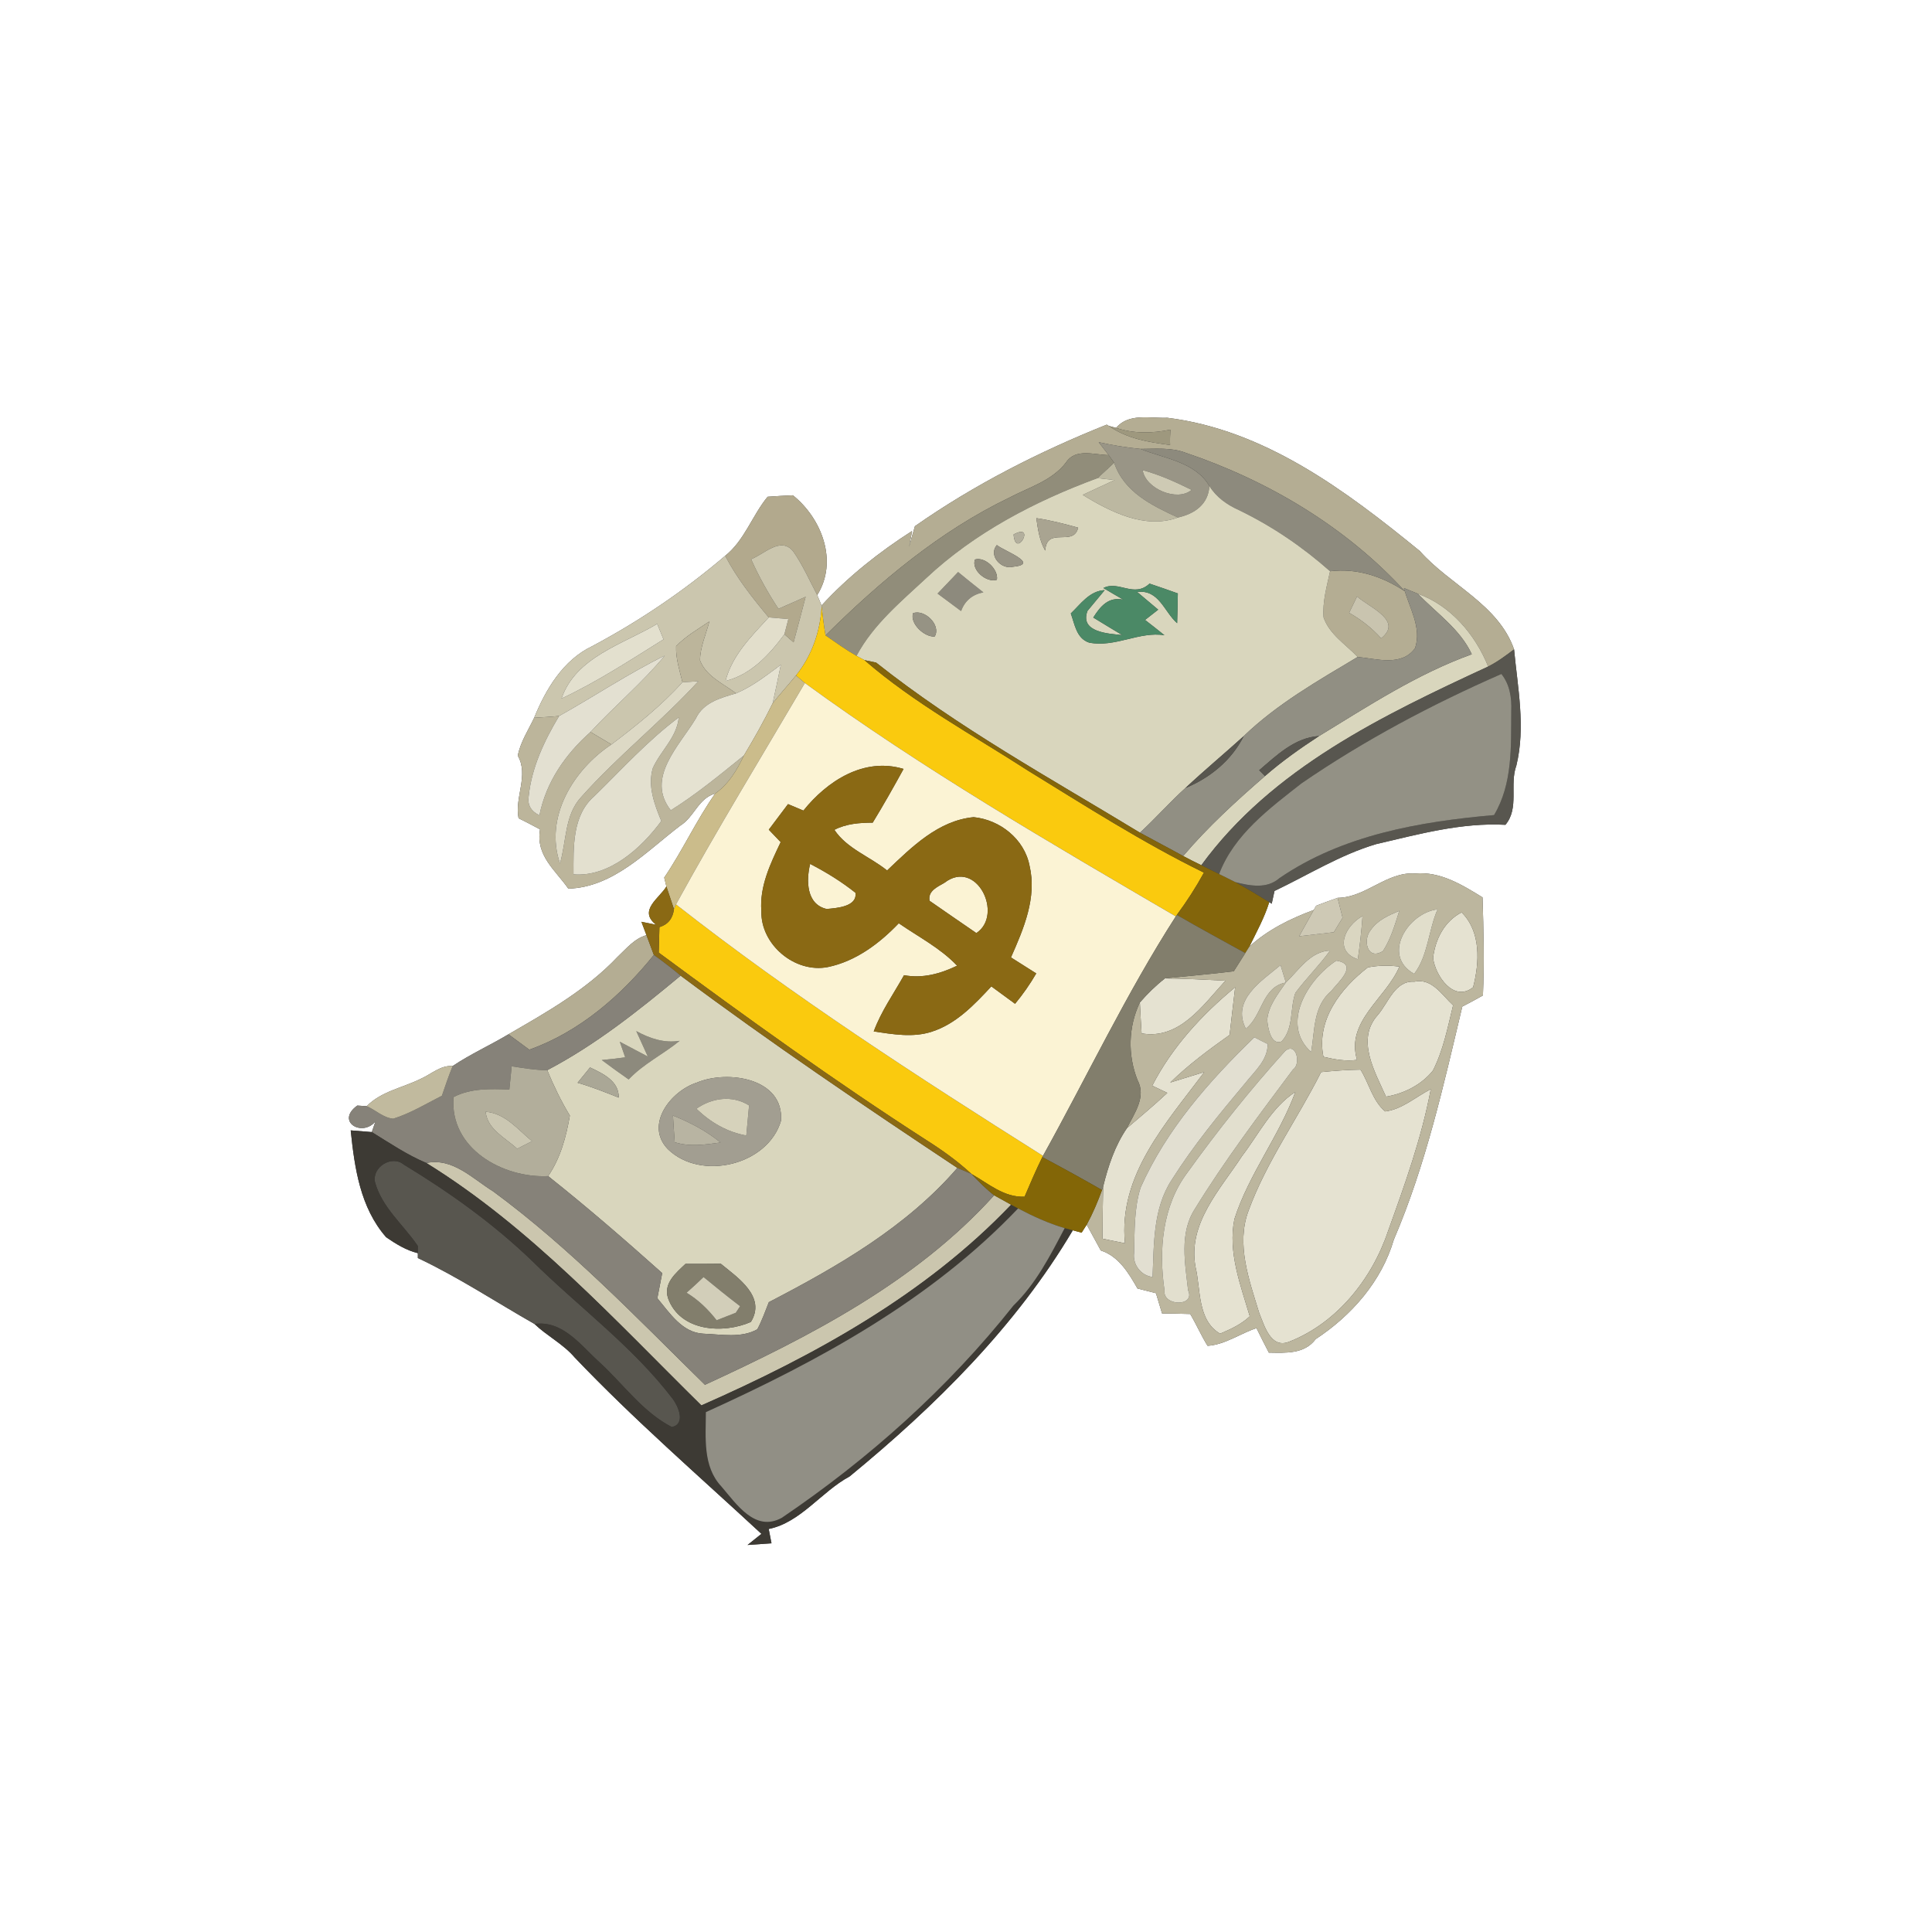 <?xml version="1.0" encoding="UTF-8" ?>
<!DOCTYPE svg PUBLIC "-//W3C//DTD SVG 1.1//EN" "http://www.w3.org/Graphics/SVG/1.1/DTD/svg11.dtd">
<svg width="250pt" height="250pt" viewBox="0 0 250 250" version="1.1" xmlns="http://www.w3.org/2000/svg">
<rect x="0" y="0" width="250" height="250" fill="#333333" stroke="none"/>
<g id="#ffffffff">
<path fill="#ffffff" opacity="1.00" d=" M 0.00 0.00 L 250.00 0.00 L 250.00 250.00 L 0.00 250.00 L 0.00 0.00 M 144.43 55.37 L 143.49 55.12 L 143.21 54.95 C 134.50 58.43 126.07 62.71 118.39 68.09 C 118.13 68.98 117.88 69.87 117.64 70.77 L 118.02 68.71 C 113.80 71.41 109.73 74.62 106.31 78.35 C 106.17 78.01 105.89 77.34 105.75 77.00 C 108.47 72.66 106.36 67.11 102.60 64.09 C 101.51 64.14 100.42 64.20 99.33 64.28 C 97.33 66.71 96.34 69.93 93.84 71.92 C 88.55 76.43 82.78 80.34 76.64 83.61 C 72.88 85.40 70.64 89.16 69.12 92.88 C 68.36 94.49 67.34 96.02 67.00 97.79 C 68.46 100.32 66.57 103.15 67.10 105.88 C 68.04 106.34 68.96 106.82 69.88 107.32 C 69.29 110.71 71.88 112.60 73.54 114.99 C 79.39 114.82 83.67 110.14 88.05 106.82 C 89.83 105.72 90.36 103.30 92.54 102.69 C 90.11 106.15 88.33 110.05 85.95 113.56 C 86.02 113.84 86.16 114.42 86.23 114.71 C 85.35 116.21 82.52 117.82 84.90 119.66 L 83.00 119.28 C 83.16 119.71 83.48 120.57 83.65 121.01 C 82.08 121.45 81.05 122.76 79.91 123.82 C 75.91 128.06 70.78 130.96 65.79 133.84 C 63.41 135.26 60.88 136.40 58.58 137.94 C 57.01 137.83 55.84 138.97 54.50 139.57 C 52.15 140.75 49.35 141.20 47.45 143.14 C 47.14 143.12 46.54 143.08 46.23 143.06 C 43.38 145.13 46.89 147.19 48.59 145.10 C 48.47 145.45 48.23 146.14 48.11 146.49 C 47.43 146.44 46.06 146.33 45.38 146.27 C 45.89 151.15 46.61 156.26 49.97 160.10 C 51.24 160.97 52.56 161.79 54.07 162.16 L 54.07 162.79 C 59.32 165.27 64.17 168.48 69.16 171.32 C 70.79 172.88 72.88 173.91 74.36 175.65 C 82.02 183.69 90.40 190.95 98.53 198.48 C 98.08 198.84 97.18 199.56 96.73 199.92 C 97.51 199.87 99.06 199.75 99.83 199.70 C 99.74 199.23 99.56 198.31 99.47 197.85 C 103.60 197.02 106.28 193.02 109.94 191.05 C 121.02 181.95 131.46 171.63 138.82 159.20 L 139.96 159.51 L 140.62 158.47 C 141.22 159.59 141.83 160.70 142.44 161.81 C 144.77 162.57 146.04 164.72 147.19 166.73 C 147.79 166.88 148.98 167.19 149.58 167.34 C 149.78 168.00 150.18 169.30 150.37 169.96 C 151.58 169.97 152.80 169.99 154.01 170.03 C 154.81 171.37 155.43 172.82 156.26 174.15 C 158.56 173.99 160.45 172.56 162.59 171.86 C 163.11 172.92 163.64 173.98 164.19 175.03 C 166.37 175.06 168.79 175.24 170.25 173.28 C 174.90 170.22 178.77 165.82 180.36 160.41 C 184.51 150.73 186.80 140.43 189.22 130.25 C 190.12 129.79 191.01 129.31 191.89 128.81 C 192.08 124.58 191.97 120.35 191.84 116.12 C 189.20 114.50 186.38 112.74 183.13 113.03 C 179.43 112.77 176.75 116.15 173.08 116.18 C 172.15 116.51 171.23 116.85 170.31 117.20 L 170.00 117.75 C 167.00 118.86 164.05 120.30 161.67 122.49 C 162.59 120.60 163.61 118.77 164.24 116.74 L 164.56 116.94 C 164.65 116.53 164.83 115.71 164.92 115.29 C 169.27 113.22 173.42 110.61 178.07 109.23 C 183.57 107.95 189.10 106.42 194.80 106.73 C 196.63 104.57 195.30 101.54 196.22 99.05 C 197.43 94.07 196.38 88.95 195.92 84.03 C 193.88 78.19 187.60 75.70 183.72 71.30 C 174.16 63.50 163.66 55.62 151.05 54.06 C 148.85 54.15 146.03 53.42 144.43 55.37 Z" />
</g>
<g id="#b4ad93ff">
<path fill="#b4ad93" opacity="1.00" d=" M 144.43 55.37 C 146.03 53.42 148.85 54.15 151.05 54.06 C 163.66 55.62 174.16 63.50 183.72 71.30 C 187.60 75.70 193.88 78.19 195.92 84.03 C 194.85 84.84 193.77 85.65 192.57 86.25 C 190.90 82.12 187.74 78.37 183.47 76.83 C 183.02 76.64 182.11 76.28 181.66 76.09 C 182.34 78.61 184.01 81.21 183.11 83.87 C 181.36 86.29 178.13 85.24 175.68 85.01 C 174.15 83.39 172.03 82.09 171.27 79.90 C 171.11 77.87 171.69 75.88 172.11 73.92 C 175.62 73.49 178.90 74.60 181.80 76.52 C 174.17 68.18 164.08 62.18 153.39 58.58 C 151.53 57.88 149.51 58.09 147.57 58.09 C 145.75 57.92 143.95 57.61 142.17 57.22 C 142.49 57.63 143.14 58.47 143.46 58.89 C 141.65 58.87 139.18 57.96 137.96 59.82 C 136.15 62.22 133.15 63.05 130.60 64.40 C 121.60 68.73 113.88 75.23 106.82 82.22 C 106.61 80.97 106.45 79.72 106.32 78.46 L 106.31 78.35 C 109.73 74.62 113.80 71.41 118.02 68.71 L 117.64 70.77 C 117.88 69.87 118.13 68.98 118.39 68.09 C 126.07 62.71 134.50 58.43 143.21 54.95 L 143.49 55.12 C 145.82 56.76 148.65 57.23 151.41 57.58 C 151.38 56.92 151.41 56.26 151.45 55.60 C 149.10 56.08 146.71 56.13 144.43 55.37 M 175.60 77.18 C 175.34 77.71 174.84 78.77 174.58 79.30 C 176.13 80.18 177.53 81.27 178.72 82.60 C 181.60 80.31 177.22 78.62 175.60 77.18 Z" />
<path fill="#b4ad93" opacity="1.00" d=" M 79.91 123.82 C 81.05 122.76 82.08 121.45 83.65 121.01 C 83.89 121.65 84.37 122.93 84.61 123.57 C 80.35 128.86 74.96 133.53 68.49 135.83 C 67.59 135.17 66.69 134.51 65.79 133.84 C 70.78 130.96 75.91 128.06 79.91 123.82 Z" />
</g>
<g id="#9e987eff">
<path fill="#9e987e" opacity="1.00" d=" M 143.49 55.12 L 144.43 55.37 C 146.71 56.13 149.10 56.08 151.45 55.60 C 151.41 56.26 151.38 56.92 151.41 57.58 C 148.65 57.23 145.82 56.76 143.49 55.12 Z" />
</g>
<g id="#999586ff">
<path fill="#999586" opacity="1.00" d=" M 142.17 57.22 C 143.95 57.61 145.75 57.92 147.57 58.09 C 150.67 59.35 154.65 59.74 156.50 62.90 C 156.34 65.29 154.57 66.49 152.42 66.97 C 149.05 65.40 145.45 63.69 144.17 59.88 C 143.99 59.63 143.64 59.14 143.46 58.89 C 143.14 58.47 142.49 57.63 142.17 57.22 M 147.86 60.84 C 148.22 63.24 152.34 64.98 154.19 63.39 C 152.15 62.38 150.06 61.43 147.86 60.84 Z" />
</g>
<g id="#918d7aff">
<path fill="#918d7a" opacity="1.00" d=" M 137.96 59.82 C 139.18 57.96 141.65 58.87 143.46 58.89 C 143.64 59.14 143.99 59.63 144.17 59.88 C 143.46 60.55 142.74 61.22 142.02 61.87 C 133.95 64.85 126.13 68.91 119.82 74.84 C 116.53 77.90 112.98 80.84 110.83 84.87 C 109.44 84.07 108.14 83.14 106.82 82.22 C 113.88 75.23 121.60 68.73 130.60 64.40 C 133.15 63.05 136.15 62.22 137.96 59.82 Z" />
</g>
<g id="#8d8a7dff">
<path fill="#8d8a7d" opacity="1.00" d=" M 147.57 58.09 C 149.51 58.09 151.53 57.88 153.39 58.58 C 164.08 62.18 174.17 68.18 181.80 76.52 C 178.90 74.60 175.62 73.49 172.11 73.92 C 168.55 70.76 164.59 68.07 160.30 66.00 C 158.77 65.31 157.39 64.34 156.50 62.90 C 154.65 59.74 150.67 59.35 147.57 58.09 Z" />
<path fill="#8d8a7d" opacity="1.00" d=" M 121.32 76.81 C 122.20 75.88 123.10 74.95 123.98 74.02 C 125.06 74.91 126.15 75.79 127.25 76.65 C 125.83 76.92 124.86 77.73 124.36 79.07 C 123.34 78.32 122.34 77.55 121.32 76.81 Z" />
<path fill="#8d8a7d" opacity="1.00" d=" M 82.33 133.42 C 84.07 134.38 85.96 135.01 87.95 134.68 C 85.81 136.43 83.26 137.65 81.35 139.68 C 80.17 138.86 79.01 138.02 77.87 137.17 C 78.88 137.07 79.89 136.96 80.90 136.82 C 80.72 136.31 80.37 135.30 80.20 134.80 C 81.41 135.43 82.62 136.07 83.83 136.72 C 83.45 135.89 82.71 134.24 82.33 133.42 Z" />
</g>
<g id="#bcb8a1ff">
<path fill="#bcb8a1" opacity="1.00" d=" M 142.02 61.87 C 142.74 61.22 143.46 60.55 144.17 59.88 C 145.45 63.69 149.05 65.40 152.42 66.97 C 148.16 68.52 143.69 66.23 140.10 64.04 C 141.47 63.39 142.85 62.76 144.23 62.12 C 143.67 62.05 142.57 61.93 142.02 61.87 Z" />
</g>
<g id="#cecab4ff">
<path fill="#cecab4" opacity="1.00" d=" M 147.86 60.84 C 150.06 61.43 152.15 62.38 154.19 63.39 C 152.34 64.98 148.22 63.24 147.86 60.84 Z" />
</g>
<g id="#d9d6bdff">
<path fill="#d9d6bd" opacity="1.00" d=" M 119.82 74.84 C 126.13 68.91 133.95 64.85 142.02 61.87 C 142.57 61.93 143.67 62.05 144.23 62.12 C 142.85 62.76 141.47 63.39 140.10 64.04 C 143.69 66.23 148.16 68.52 152.42 66.97 C 154.57 66.49 156.34 65.29 156.50 62.90 C 157.39 64.34 158.77 65.31 160.30 66.00 C 164.59 68.07 168.55 70.76 172.11 73.92 C 171.69 75.88 171.11 77.87 171.27 79.90 C 172.03 82.09 174.15 83.39 175.68 85.01 C 170.55 88.08 165.27 91.08 160.94 95.25 C 158.44 97.51 155.85 99.67 153.39 101.97 C 151.35 103.82 149.53 105.89 147.51 107.75 C 135.95 100.72 123.99 94.17 113.37 85.74 L 111.86 85.42 C 111.61 85.28 111.09 85.01 110.83 84.87 C 112.98 80.84 116.53 77.90 119.82 74.84 M 134.10 67.05 C 134.31 68.49 134.50 69.96 135.25 71.25 C 135.44 68.03 138.91 70.84 139.51 68.28 C 137.73 67.79 135.94 67.32 134.10 67.05 M 131.16 69.16 C 131.42 72.45 134.13 67.56 131.16 69.16 M 128.99 70.53 C 127.86 71.87 129.54 73.73 131.07 73.34 C 134.69 72.99 129.83 71.26 128.99 70.53 M 126.16 72.40 C 125.65 73.78 127.69 75.46 129.00 75.02 C 129.22 73.70 127.48 72.01 126.16 72.40 M 121.32 76.81 C 122.34 77.55 123.34 78.32 124.36 79.07 C 124.86 77.73 125.83 76.92 127.25 76.65 C 126.15 75.79 125.06 74.91 123.98 74.02 C 123.10 74.95 122.20 75.88 121.32 76.81 M 142.78 76.09 C 143.64 76.60 144.50 77.11 145.36 77.60 C 143.45 77.18 142.38 78.46 141.47 79.91 C 142.71 80.67 143.96 81.43 145.22 82.18 C 143.52 82.00 139.67 81.85 140.72 79.05 C 141.27 78.38 142.39 77.03 142.95 76.36 C 140.96 76.47 139.85 78.16 138.56 79.38 C 139.07 80.77 139.28 82.60 140.92 83.15 C 144.26 83.83 147.47 81.66 150.68 82.20 C 149.85 81.53 149.02 80.87 148.17 80.22 C 148.60 79.89 149.44 79.22 149.87 78.89 C 149.19 78.32 147.83 77.18 147.15 76.60 C 149.98 76.25 150.63 79.16 152.32 80.64 C 152.36 79.36 152.39 78.07 152.41 76.79 C 151.19 76.35 149.97 75.93 148.75 75.52 C 146.73 77.41 144.74 75.07 142.78 76.09 M 118.15 79.35 C 117.71 80.70 119.65 82.48 120.95 82.36 C 121.82 80.89 119.63 78.79 118.15 79.35 Z" />
<path fill="#d9d6bd" opacity="1.00" d=" M 183.47 76.83 C 187.74 78.37 190.90 82.12 192.57 86.25 C 178.90 92.58 164.58 99.45 155.45 111.96 C 154.66 111.58 153.88 111.18 153.10 110.77 C 156.30 106.99 159.96 103.66 163.69 100.42 C 165.88 98.51 168.26 96.83 170.69 95.24 C 177.07 91.35 183.37 87.21 190.45 84.66 C 188.95 81.41 185.88 79.35 183.47 76.83 Z" />
<path fill="#d9d6bd" opacity="1.00" d=" M 70.81 138.48 C 77.09 135.19 82.64 130.76 88.07 126.25 C 99.70 134.93 111.78 143.09 123.88 151.13 C 117.26 158.79 108.37 163.89 99.49 168.50 C 99.02 169.68 98.60 170.88 98.00 172.01 C 95.91 173.19 93.32 172.66 91.02 172.58 C 88.27 172.45 86.66 169.89 85.06 167.99 C 85.22 167.18 85.53 165.55 85.69 164.74 C 80.87 160.44 75.99 156.20 70.93 152.19 C 72.53 149.85 73.26 147.11 73.74 144.36 C 72.60 142.48 71.65 140.50 70.81 138.48 M 82.33 133.42 C 82.71 134.24 83.45 135.89 83.83 136.72 C 82.62 136.07 81.41 135.43 80.20 134.80 C 80.37 135.30 80.72 136.31 80.90 136.82 C 79.89 136.96 78.88 137.07 77.87 137.17 C 79.01 138.02 80.17 138.86 81.35 139.68 C 83.26 137.65 85.81 136.43 87.95 134.68 C 85.96 135.01 84.07 134.38 82.33 133.42 M 76.35 138.13 C 75.95 138.63 75.14 139.61 74.74 140.11 C 76.55 140.63 78.31 141.33 80.06 142.03 C 80.12 139.89 78.00 138.91 76.35 138.13 M 90.17 140.09 C 86.82 141.16 83.38 145.53 86.41 148.69 C 90.69 152.88 99.39 150.77 101.06 145.02 C 101.46 139.50 94.13 138.41 90.17 140.09 M 86.45 168.00 C 88.01 172.31 93.58 172.63 97.16 171.06 C 99.18 167.80 95.47 165.33 93.27 163.53 C 91.75 163.55 90.22 163.55 88.70 163.55 C 87.47 164.72 85.81 166.06 86.45 168.00 Z" />
</g>
<g id="#b2a98dff">
<path fill="#b2a98d" opacity="1.00" d=" M 99.33 64.28 C 100.42 64.20 101.51 64.14 102.60 64.09 C 106.36 67.11 108.47 72.66 105.75 77.00 C 104.74 75.09 103.87 73.10 102.63 71.33 C 101.01 69.38 98.88 71.72 97.19 72.36 C 98.19 74.59 99.38 76.74 100.73 78.78 C 101.91 78.27 103.08 77.75 104.25 77.22 C 103.74 79.19 103.22 81.16 102.69 83.12 C 102.39 82.86 101.80 82.34 101.50 82.08 C 101.63 81.59 101.89 80.60 102.01 80.11 C 101.38 80.06 100.10 79.95 99.47 79.89 C 97.38 77.39 95.35 74.82 93.84 71.92 C 96.34 69.93 97.33 66.71 99.33 64.28 Z" />
</g>
<g id="#a9a491ff">
<path fill="#a9a491" opacity="1.00" d=" M 134.10 67.05 C 135.94 67.32 137.73 67.79 139.51 68.28 C 138.91 70.84 135.44 68.03 135.25 71.25 C 134.50 69.96 134.31 68.49 134.10 67.05 Z" />
</g>
<g id="#b3af9dff">
<path fill="#b3af9d" opacity="1.00" d=" M 131.16 69.16 C 134.13 67.56 131.42 72.45 131.16 69.16 Z" />
</g>
<g id="#cbc6aeff">
<path fill="#cbc6ae" opacity="1.00" d=" M 97.19 72.36 C 98.88 71.72 101.01 69.38 102.63 71.33 C 103.87 73.10 104.74 75.09 105.75 77.00 C 105.89 77.34 106.17 78.01 106.31 78.35 L 106.32 78.46 C 106.15 81.71 105.05 84.86 103.00 87.41 C 102.01 88.62 100.95 89.78 99.98 91.01 C 100.36 89.35 100.69 87.69 101.04 86.02 C 99.20 87.38 97.38 88.82 95.25 89.72 C 93.59 88.46 91.38 87.53 90.58 85.46 C 90.60 83.72 91.36 82.09 91.79 80.42 C 90.31 81.42 88.73 82.32 87.49 83.62 C 87.43 85.22 87.94 86.75 88.31 88.28 C 85.57 91.32 82.37 93.87 79.12 96.33 C 78.44 95.93 77.09 95.12 76.41 94.72 C 79.53 91.34 83.09 88.39 86.01 84.84 C 81.30 87.16 76.93 90.09 72.35 92.65 C 71.27 92.76 70.20 92.81 69.12 92.88 C 70.64 89.16 72.88 85.40 76.64 83.61 C 82.78 80.34 88.55 76.43 93.84 71.92 C 95.35 74.82 97.38 77.39 99.47 79.89 C 97.22 82.35 94.74 84.78 93.88 88.12 C 97.19 87.29 99.55 84.73 101.50 82.08 C 101.80 82.34 102.39 82.86 102.69 83.12 C 103.22 81.16 103.74 79.19 104.25 77.22 C 103.08 77.75 101.91 78.27 100.73 78.78 C 99.38 76.74 98.19 74.59 97.19 72.36 M 72.66 90.39 C 77.27 88.23 81.55 85.42 85.86 82.73 C 85.66 82.23 85.24 81.23 85.04 80.73 C 80.59 83.38 74.51 85.00 72.66 90.39 Z" />
<path fill="#cbc6ae" opacity="1.00" d=" M 55.17 150.49 C 58.58 149.77 61.16 152.53 63.81 154.16 C 73.80 161.51 82.39 170.53 91.22 179.19 C 104.77 172.95 118.50 165.90 128.64 154.67 C 129.19 154.98 130.29 155.59 130.84 155.89 C 119.72 167.55 105.36 175.43 90.76 181.86 C 79.51 170.78 68.70 158.86 55.17 150.49 Z" />
</g>
<g id="#989485ff">
<path fill="#989485" opacity="1.00" d=" M 128.99 70.53 C 129.83 71.26 134.69 72.99 131.07 73.34 C 129.54 73.73 127.86 71.87 128.99 70.53 Z" />
</g>
<g id="#918d7dff">
<path fill="#918d7d" opacity="1.00" d=" M 126.16 72.40 C 127.48 72.01 129.22 73.70 129.00 75.02 C 127.69 75.46 125.65 73.78 126.16 72.40 Z" />
</g>
<g id="#4b8966ff">
<path fill="#4b8966" opacity="1.00" d=" M 142.78 76.09 C 144.74 75.07 146.73 77.41 148.75 75.52 C 149.97 75.93 151.19 76.35 152.41 76.79 C 152.39 78.07 152.36 79.36 152.32 80.64 C 150.63 79.16 149.98 76.25 147.15 76.60 C 147.83 77.18 149.19 78.32 149.87 78.89 C 149.44 79.22 148.60 79.89 148.17 80.22 C 149.02 80.87 149.85 81.53 150.68 82.20 C 147.47 81.66 144.26 83.83 140.92 83.15 C 139.28 82.60 139.07 80.77 138.56 79.38 C 139.85 78.16 140.96 76.47 142.95 76.36 C 142.39 77.03 141.27 78.38 140.72 79.05 C 139.67 81.85 143.52 82.00 145.22 82.18 C 143.96 81.43 142.71 80.67 141.47 79.91 C 142.38 78.46 143.45 77.18 145.36 77.60 C 144.50 77.11 143.64 76.60 142.78 76.09 Z" />
</g>
<g id="#918f83ff">
<path fill="#918f83" opacity="1.00" d=" M 181.66 76.09 C 182.11 76.28 183.02 76.64 183.47 76.83 C 185.88 79.35 188.95 81.41 190.45 84.66 C 183.37 87.21 177.07 91.35 170.69 95.24 C 167.51 95.46 165.22 97.72 162.94 99.67 L 163.69 100.42 C 159.96 103.66 156.30 106.99 153.10 110.77 C 151.25 109.74 149.36 108.77 147.51 107.75 C 149.53 105.89 151.35 103.82 153.39 101.97 C 156.58 100.66 159.38 98.37 160.94 95.25 C 165.27 91.08 170.55 88.08 175.68 85.01 C 178.13 85.24 181.36 86.29 183.11 83.87 C 184.01 81.21 182.34 78.61 181.66 76.09 Z" />
</g>
<g id="#c9c4afff">
<path fill="#c9c4af" opacity="1.00" d=" M 175.60 77.18 C 177.22 78.62 181.60 80.31 178.72 82.60 C 177.53 81.27 176.13 80.18 174.58 79.30 C 174.84 78.77 175.34 77.71 175.60 77.18 Z" />
</g>
<g id="#faca0eff">
<path fill="#faca0e" opacity="1.00" d=" M 103.00 87.41 C 105.05 84.86 106.15 81.71 106.32 78.46 C 106.45 79.72 106.61 80.97 106.82 82.22 C 108.14 83.14 109.44 84.07 110.83 84.87 C 111.09 85.01 111.61 85.28 111.86 85.42 C 118.30 91.01 125.87 95.10 133.01 99.71 C 140.49 104.31 147.90 109.05 155.79 112.92 C 154.75 114.82 153.57 116.65 152.28 118.39 L 152.15 118.58 C 135.83 109.03 119.44 99.53 104.15 88.38 C 103.86 88.14 103.29 87.66 103.00 87.41 Z" />
<path fill="#faca0e" opacity="1.00" d=" M 87.21 117.64 L 87.47 117.03 C 102.58 128.88 118.73 139.33 134.96 149.57 L 134.88 149.73 C 134.05 151.40 133.32 153.13 132.58 154.85 C 129.93 154.98 127.88 153.14 125.71 151.91 L 125.71 151.91 C 123.89 150.23 121.87 148.79 119.78 147.47 C 107.96 139.86 96.55 131.63 85.24 123.27 C 85.26 122.45 85.30 120.79 85.33 119.97 C 86.44 119.63 87.06 118.85 87.21 117.64 Z" />
</g>
<g id="#969384ff">
<path fill="#969384" opacity="1.00" d=" M 118.15 79.35 C 119.63 78.79 121.82 80.89 120.95 82.36 C 119.65 82.48 117.71 80.70 118.15 79.35 Z" />
</g>
<g id="#e2decbff">
<path fill="#e2decb" opacity="1.00" d=" M 99.47 79.89 C 100.10 79.95 101.38 80.06 102.01 80.11 C 101.89 80.60 101.63 81.59 101.50 82.08 C 99.55 84.73 97.19 87.29 93.88 88.12 C 94.74 84.78 97.22 82.35 99.47 79.89 Z" />
</g>
<g id="#e3e0ceff">
<path fill="#e3e0ce" opacity="1.00" d=" M 72.66 90.39 C 74.51 85.00 80.59 83.38 85.04 80.73 C 85.24 81.23 85.66 82.23 85.86 82.73 C 81.55 85.42 77.27 88.23 72.66 90.39 Z" />
</g>
<g id="#bcb59bff">
<path fill="#bcb59b" opacity="1.00" d=" M 87.49 83.62 C 88.73 82.32 90.31 81.42 91.79 80.42 C 91.36 82.09 90.60 83.72 90.58 85.46 C 91.38 87.53 93.59 88.46 95.25 89.72 C 93.23 90.31 91.02 90.90 90.04 92.97 C 87.93 96.49 83.50 100.67 86.80 104.85 C 90.15 102.76 93.19 100.23 96.26 97.76 C 95.37 99.65 94.28 101.47 92.54 102.69 C 90.36 103.30 89.83 105.72 88.05 106.82 C 83.67 110.14 79.39 114.82 73.54 114.99 C 71.88 112.60 69.29 110.71 69.88 107.32 C 68.96 106.82 68.04 106.34 67.10 105.88 C 66.57 103.15 68.46 100.32 67.00 97.79 C 67.34 96.02 68.36 94.49 69.12 92.88 C 70.20 92.81 71.27 92.76 72.35 92.65 C 70.44 95.84 68.79 99.31 68.41 103.05 C 68.24 104.16 68.70 104.97 69.80 105.50 C 70.67 101.18 73.16 97.60 76.41 94.72 C 77.09 95.12 78.44 95.93 79.12 96.33 C 74.18 99.61 70.42 105.74 72.46 111.73 C 73.30 108.88 73.05 105.50 75.17 103.18 C 79.90 97.85 85.54 93.42 90.36 88.16 C 89.85 88.19 88.82 88.25 88.31 88.28 C 87.94 86.75 87.43 85.22 87.49 83.62 M 76.94 102.99 C 74.02 105.49 74.21 109.65 74.21 113.14 C 78.79 113.53 82.99 109.77 85.57 106.24 C 84.69 104.10 83.78 101.70 84.48 99.38 C 85.49 97.14 87.60 95.41 87.83 92.83 C 83.84 95.81 80.49 99.52 76.94 102.99 Z" />
</g>
<g id="#58564fff">
<path fill="#58564f" opacity="1.00" d=" M 192.57 86.25 C 193.77 85.65 194.85 84.84 195.92 84.03 C 196.38 88.95 197.43 94.07 196.22 99.05 C 195.30 101.54 196.63 104.57 194.80 106.73 C 189.10 106.42 183.57 107.95 178.07 109.23 C 173.42 110.61 169.27 113.22 164.92 115.29 C 164.83 115.71 164.65 116.53 164.56 116.94 L 164.24 116.74 C 162.80 115.85 161.35 114.97 159.86 114.15 C 161.77 114.63 163.93 115.06 165.56 113.63 C 173.70 108.05 183.69 106.32 193.33 105.47 C 195.76 101.41 195.52 96.55 195.56 92.00 C 195.63 90.29 195.37 88.58 194.28 87.21 C 185.28 91.15 176.53 95.79 168.42 101.36 C 164.27 104.61 159.69 107.99 157.75 113.10 C 157.17 112.81 156.02 112.25 155.45 111.96 C 164.58 99.45 178.90 92.58 192.57 86.25 Z" />
<path fill="#58564f" opacity="1.00" d=" M 162.94 99.67 C 165.22 97.72 167.51 95.46 170.69 95.24 C 168.26 96.83 165.88 98.51 163.69 100.42 L 162.94 99.67 Z" />
<path fill="#58564f" opacity="1.00" d=" M 153.39 101.97 C 155.85 99.67 158.44 97.51 160.94 95.25 C 159.38 98.37 156.58 100.66 153.39 101.97 Z" />
<path fill="#58564f" opacity="1.00" d=" M 48.53 152.98 C 48.10 151.03 50.72 149.39 52.27 150.71 C 58.19 154.30 63.87 158.36 68.86 163.17 C 74.91 169.15 81.89 174.23 87.07 181.04 C 87.77 181.99 88.77 184.25 86.94 184.66 C 83.17 182.72 80.68 179.13 77.62 176.32 C 75.19 174.14 72.85 170.82 69.16 171.32 C 64.17 168.48 59.32 165.27 54.07 162.79 L 54.07 162.16 C 54.07 161.93 54.06 161.46 54.06 161.22 C 52.21 158.49 49.43 156.26 48.53 152.98 Z" />
</g>
<g id="#e3e0d1ff">
<path fill="#e3e0d1" opacity="1.00" d=" M 72.35 92.65 C 76.93 90.09 81.30 87.16 86.01 84.84 C 83.09 88.39 79.53 91.34 76.41 94.72 C 73.16 97.60 70.67 101.18 69.80 105.50 C 68.70 104.97 68.24 104.16 68.41 103.05 C 68.79 99.31 70.44 95.84 72.35 92.65 Z" />
</g>
<g id="#e5e2d1ff">
<path fill="#e5e2d1" opacity="1.00" d=" M 95.25 89.72 C 97.38 88.82 99.20 87.38 101.04 86.02 C 100.69 87.69 100.36 89.35 99.98 91.01 C 98.85 93.32 97.58 95.56 96.26 97.76 C 93.19 100.23 90.15 102.76 86.80 104.85 C 83.50 100.67 87.93 96.49 90.04 92.97 C 91.02 90.90 93.23 90.31 95.25 89.72 Z" />
<path fill="#e5e2d1" opacity="1.00" d=" M 185.44 123.96 C 185.73 121.53 186.89 119.23 189.13 118.06 C 191.66 120.57 191.45 124.56 190.62 127.75 C 188.10 129.77 185.72 126.24 185.44 123.96 Z" />
<path fill="#e5e2d1" opacity="1.00" d=" M 171.25 136.75 C 170.29 132.03 173.47 127.89 177.00 125.18 C 178.34 124.92 179.70 124.89 181.08 125.08 C 179.35 129.19 174.10 132.15 175.60 137.15 C 174.13 137.36 172.67 137.08 171.25 136.75 Z" />
<path fill="#e5e2d1" opacity="1.00" d=" M 147.50 129.72 C 148.48 128.58 149.56 127.53 150.75 126.60 C 153.36 126.64 155.96 126.76 158.57 126.90 C 155.67 130.06 152.63 134.58 147.72 133.72 C 147.64 132.39 147.56 131.05 147.50 129.72 Z" />
<path fill="#e5e2d1" opacity="1.00" d=" M 178.25 131.38 C 179.64 129.82 180.48 126.86 183.00 127.03 C 185.30 126.53 186.58 128.75 188.03 130.08 C 187.33 132.94 186.77 135.88 185.42 138.53 C 183.94 140.38 181.67 141.52 179.35 141.91 C 177.92 138.70 175.45 134.55 178.25 131.38 Z" />
<path fill="#e5e2d1" opacity="1.00" d=" M 149.10 140.49 C 151.67 135.48 155.52 131.31 159.83 127.75 C 159.59 129.81 159.34 131.86 159.11 133.92 C 156.43 135.82 153.78 137.78 151.43 140.08 C 152.90 139.63 154.36 139.18 155.83 138.72 C 150.96 145.28 144.68 152.04 145.57 160.88 C 144.60 160.69 143.63 160.49 142.66 160.29 C 142.67 158.04 142.69 155.78 142.75 153.53 C 143.40 150.88 144.27 148.26 145.82 145.99 C 147.58 144.49 149.36 143.00 151.05 141.42 C 150.56 141.18 149.59 140.72 149.10 140.49 Z" />
<path fill="#e5e2d1" opacity="1.00" d=" M 170.95 138.73 C 172.64 138.56 174.34 138.43 176.05 138.41 C 177.15 140.17 177.61 142.46 179.24 143.82 C 181.44 143.55 183.20 141.92 185.14 140.94 C 183.96 147.25 181.77 153.31 179.60 159.34 C 177.52 165.53 172.95 171.24 166.76 173.64 C 164.40 174.54 163.59 171.47 162.93 169.87 C 161.65 165.66 159.92 161.01 161.56 156.66 C 163.89 150.29 167.93 144.76 170.95 138.73 Z" />
<path fill="#e5e2d1" opacity="1.00" d=" M 160.70 149.62 C 162.89 146.76 164.52 143.32 167.62 141.29 C 165.52 147.02 161.60 151.92 159.73 157.75 C 158.87 162.04 160.52 166.27 161.72 170.33 C 160.63 171.37 159.25 171.99 157.88 172.58 C 154.91 170.83 155.40 166.85 154.70 163.94 C 153.67 158.31 157.88 153.94 160.70 149.62 Z" />
</g>
<g id="#83650bff">
<path fill="#83650b" opacity="1.00" d=" M 111.86 85.42 L 113.37 85.74 C 123.99 94.17 135.95 100.72 147.51 107.75 C 149.36 108.77 151.25 109.74 153.10 110.77 C 153.88 111.18 154.66 111.58 155.45 111.96 C 156.02 112.25 157.17 112.81 157.75 113.10 C 158.28 113.36 159.34 113.89 159.86 114.15 C 161.35 114.97 162.80 115.85 164.24 116.74 C 163.61 118.77 162.59 120.60 161.67 122.49 C 161.54 122.70 161.28 123.12 161.14 123.33 C 158.18 121.69 155.20 120.09 152.28 118.39 C 153.57 116.65 154.75 114.82 155.79 112.92 C 147.90 109.05 140.49 104.31 133.01 99.71 C 125.87 95.10 118.30 91.01 111.86 85.42 Z" />
</g>
<g id="#ddd9c5ff">
<path fill="#ddd9c5" opacity="1.00" d=" M 88.31 88.28 C 88.82 88.25 89.85 88.19 90.36 88.16 C 85.54 93.42 79.90 97.85 75.17 103.18 C 73.05 105.50 73.30 108.88 72.46 111.73 C 70.42 105.74 74.18 99.61 79.12 96.33 C 82.37 93.87 85.57 91.32 88.31 88.28 Z" />
</g>
<g id="#cbbc8bff">
<path fill="#cbbc8b" opacity="1.00" d=" M 99.98 91.01 C 100.95 89.78 102.01 88.62 103.00 87.41 C 103.29 87.66 103.86 88.14 104.15 88.38 C 98.55 97.91 92.78 107.34 87.47 117.03 L 87.21 117.64 C 86.96 116.91 86.47 115.44 86.23 114.71 C 86.16 114.42 86.02 113.84 85.95 113.56 C 88.33 110.05 90.11 106.15 92.54 102.69 C 94.28 101.47 95.37 99.65 96.26 97.76 C 97.58 95.56 98.85 93.32 99.98 91.01 Z" />
</g>
<g id="#939185ff">
<path fill="#939185" opacity="1.00" d=" M 168.42 101.36 C 176.53 95.79 185.28 91.15 194.28 87.21 C 195.37 88.58 195.63 90.29 195.56 92.00 C 195.52 96.55 195.76 101.41 193.33 105.47 C 183.69 106.32 173.70 108.05 165.56 113.63 C 163.93 115.06 161.77 114.63 159.86 114.15 C 159.34 113.89 158.28 113.36 157.75 113.10 C 159.69 107.99 164.27 104.61 168.42 101.36 Z" />
</g>
<g id="#fbf3d4ff">
<path fill="#fbf3d4" opacity="1.00" d=" M 87.47 117.03 C 92.78 107.34 98.55 97.91 104.15 88.38 C 119.44 99.53 135.83 109.03 152.15 118.58 C 145.76 128.52 140.69 139.25 134.96 149.57 C 118.73 139.33 102.58 128.88 87.47 117.03 M 103.96 104.89 C 103.46 104.68 102.46 104.26 101.97 104.05 C 101.14 105.15 100.31 106.25 99.48 107.36 C 99.87 107.76 100.64 108.57 101.02 108.97 C 99.69 111.76 98.27 114.70 98.52 117.89 C 98.41 122.23 102.85 125.96 107.11 125.14 C 110.72 124.40 113.80 122.09 116.30 119.47 C 118.86 121.24 121.69 122.68 123.85 124.96 C 121.70 126.00 119.38 126.64 116.98 126.19 C 115.64 128.59 114.02 130.86 113.06 133.47 C 115.54 133.83 118.13 134.30 120.57 133.50 C 123.74 132.49 126.08 130.00 128.28 127.64 C 129.31 128.39 130.33 129.14 131.35 129.89 C 132.37 128.66 133.29 127.34 134.09 125.96 C 133.00 125.27 131.91 124.58 130.82 123.89 C 132.46 120.18 134.20 116.15 133.22 112.01 C 132.55 108.57 129.40 106.08 125.99 105.74 C 121.39 106.18 117.96 109.63 114.79 112.64 C 112.57 110.84 109.59 109.82 107.97 107.38 C 109.51 106.58 111.23 106.46 112.93 106.45 C 114.32 104.17 115.64 101.84 116.92 99.50 C 111.80 97.95 107.04 101.05 103.96 104.89 Z" />
<path fill="#fbf3d4" opacity="1.00" d=" M 104.83 111.79 C 106.88 112.85 108.87 114.07 110.69 115.52 C 110.97 117.33 108.24 117.51 106.96 117.62 C 104.31 117.01 104.32 113.89 104.83 111.79 Z" />
<path fill="#fbf3d4" opacity="1.00" d=" M 122.20 114.24 C 126.37 111.03 129.91 118.37 126.34 120.74 C 124.32 119.34 122.29 117.97 120.28 116.56 C 120.05 115.28 121.30 114.77 122.20 114.24 Z" />
</g>
<g id="#e3e0cfff">
<path fill="#e3e0cf" opacity="1.00" d=" M 76.94 102.99 C 80.49 99.52 83.84 95.81 87.83 92.83 C 87.60 95.41 85.49 97.14 84.48 99.38 C 83.78 101.70 84.69 104.10 85.57 106.24 C 82.99 109.77 78.79 113.53 74.21 113.14 C 74.21 109.65 74.02 105.49 76.94 102.99 Z" />
</g>
<g id="#8a6914ff">
<path fill="#8a6914" opacity="1.00" d=" M 103.96 104.89 C 107.04 101.05 111.80 97.95 116.92 99.50 C 115.64 101.84 114.32 104.17 112.93 106.45 C 111.23 106.46 109.51 106.58 107.97 107.38 C 109.59 109.82 112.57 110.84 114.79 112.64 C 117.96 109.63 121.39 106.18 125.99 105.74 C 129.40 106.08 132.55 108.57 133.22 112.01 C 134.20 116.15 132.46 120.18 130.82 123.89 C 131.91 124.58 133.00 125.27 134.09 125.96 C 133.29 127.34 132.37 128.66 131.35 129.89 C 130.33 129.14 129.31 128.39 128.28 127.64 C 126.08 130.00 123.74 132.49 120.57 133.50 C 118.13 134.30 115.54 133.83 113.06 133.47 C 114.02 130.86 115.64 128.59 116.98 126.19 C 119.38 126.64 121.70 126.00 123.85 124.96 C 121.69 122.68 118.86 121.24 116.30 119.47 C 113.80 122.09 110.72 124.40 107.11 125.14 C 102.85 125.96 98.41 122.23 98.52 117.89 C 98.27 114.70 99.69 111.76 101.02 108.97 C 100.64 108.57 99.87 107.76 99.48 107.36 C 100.31 106.25 101.14 105.15 101.97 104.05 C 102.46 104.26 103.46 104.68 103.96 104.89 M 104.83 111.79 C 104.32 113.89 104.31 117.01 106.96 117.62 C 108.24 117.51 110.97 117.33 110.69 115.52 C 108.87 114.07 106.88 112.85 104.83 111.79 M 122.20 114.24 C 121.30 114.77 120.05 115.28 120.28 116.56 C 122.29 117.97 124.32 119.34 126.34 120.74 C 129.91 118.37 126.37 111.03 122.20 114.24 Z" />
<path fill="#8a6914" opacity="1.00" d=" M 84.90 119.66 C 82.52 117.82 85.35 116.21 86.23 114.71 C 86.47 115.44 86.96 116.91 87.21 117.64 C 87.06 118.85 86.44 119.63 85.33 119.97 C 85.30 120.79 85.26 122.45 85.24 123.27 C 96.55 131.63 107.96 139.86 119.78 147.47 C 121.87 148.79 123.89 150.23 125.71 151.91 C 125.25 151.71 124.34 151.32 123.88 151.13 C 111.78 143.09 99.70 134.93 88.07 126.25 C 86.95 125.31 85.80 124.42 84.61 123.57 C 84.37 122.93 83.89 121.65 83.65 121.01 C 83.48 120.57 83.16 119.71 83.00 119.28 L 84.90 119.66 Z" />
</g>
<g id="#bcb69eff">
<path fill="#bcb69e" opacity="1.00" d=" M 173.08 116.18 C 176.75 116.15 179.43 112.77 183.13 113.03 C 186.38 112.74 189.20 114.50 191.84 116.12 C 191.97 120.35 192.08 124.58 191.89 128.81 C 191.01 129.31 190.12 129.79 189.22 130.25 C 186.80 140.43 184.51 150.73 180.36 160.41 C 178.77 165.82 174.90 170.22 170.25 173.28 C 168.79 175.24 166.37 175.06 164.19 175.03 C 163.64 173.98 163.11 172.92 162.59 171.86 C 160.45 172.56 158.56 173.99 156.26 174.15 C 155.43 172.82 154.81 171.37 154.01 170.03 C 152.80 169.99 151.58 169.97 150.37 169.96 C 150.18 169.30 149.78 168.00 149.58 167.34 C 148.98 167.19 147.79 166.88 147.19 166.73 C 146.04 164.72 144.77 162.57 142.44 161.81 C 141.83 160.70 141.22 159.59 140.62 158.47 C 141.40 157.04 142.04 155.52 142.60 153.99 L 142.75 153.53 C 142.69 155.78 142.67 158.04 142.66 160.29 C 143.63 160.49 144.60 160.69 145.57 160.88 C 144.68 152.04 150.96 145.28 155.83 138.72 C 154.36 139.18 152.90 139.63 151.43 140.08 C 153.78 137.78 156.43 135.82 159.11 133.92 C 159.34 131.86 159.59 129.81 159.83 127.75 C 155.52 131.31 151.67 135.48 149.10 140.49 C 149.59 140.72 150.56 141.18 151.05 141.42 C 149.36 143.00 147.58 144.49 145.82 145.99 C 146.78 144.07 148.37 141.93 147.19 139.75 C 145.91 136.51 146.00 132.86 147.50 129.72 C 147.56 131.05 147.64 132.39 147.72 133.72 C 152.63 134.58 155.67 130.06 158.57 126.90 C 155.96 126.76 153.36 126.64 150.75 126.60 C 153.72 126.29 156.69 126.05 159.65 125.68 C 160.15 124.90 160.65 124.12 161.14 123.33 C 161.28 123.12 161.54 122.70 161.67 122.49 C 164.05 120.30 167.00 118.86 170.00 117.75 C 169.37 118.88 168.74 120.02 168.11 121.15 C 169.60 120.98 171.10 120.81 172.60 120.63 C 172.88 120.16 173.44 119.22 173.73 118.76 C 173.51 117.90 173.29 117.04 173.08 116.18 M 177.38 120.34 C 176.32 121.56 176.89 124.37 178.96 123.06 C 179.98 121.47 180.51 119.64 181.07 117.86 C 179.70 118.44 178.25 119.06 177.38 120.34 M 182.99 126.02 C 184.80 123.65 184.83 120.38 186.02 117.67 C 182.22 118.11 178.71 123.61 182.99 126.02 M 175.70 124.13 C 175.97 122.27 176.18 120.41 176.31 118.54 C 174.07 119.75 172.49 123.05 175.70 124.13 M 185.44 123.96 C 185.72 126.24 188.10 129.77 190.62 127.75 C 191.45 124.56 191.66 120.57 189.13 118.06 C 186.89 119.23 185.73 121.53 185.44 123.96 M 166.39 127.14 C 165.39 128.61 164.14 130.11 163.98 131.95 C 164.04 132.90 164.44 135.35 165.84 134.76 C 167.42 133.06 166.89 130.53 167.62 128.48 C 169.03 126.58 170.73 124.92 172.11 123.00 C 169.54 123.11 168.08 125.53 166.39 127.14 M 161.21 133.11 C 163.37 131.45 163.27 127.72 166.39 127.14 C 166.22 126.58 165.87 125.45 165.70 124.89 C 163.26 126.93 159.31 129.38 161.21 133.11 M 169.66 136.13 C 170.14 133.40 169.91 130.21 172.25 128.25 C 173.07 127.17 175.91 124.77 172.92 124.31 C 169.25 126.69 165.64 132.51 169.66 136.13 M 171.25 136.75 C 172.67 137.08 174.13 137.36 175.60 137.15 C 174.10 132.15 179.35 129.19 181.08 125.08 C 179.70 124.89 178.34 124.92 177.00 125.18 C 173.47 127.89 170.29 132.03 171.25 136.75 M 178.25 131.38 C 175.45 134.55 177.92 138.70 179.35 141.91 C 181.67 141.52 183.94 140.38 185.42 138.53 C 186.77 135.88 187.33 132.94 188.03 130.08 C 186.58 128.75 185.30 126.53 183.00 127.03 C 180.48 126.86 179.64 129.82 178.25 131.38 M 162.31 134.23 C 156.45 139.90 150.92 146.17 147.59 153.69 C 146.74 156.40 146.83 159.31 146.75 162.13 C 146.55 163.62 147.62 165.06 149.14 165.24 C 149.33 160.98 149.18 156.39 151.62 152.67 C 154.43 148.22 157.79 144.14 161.17 140.11 C 162.36 138.60 164.04 137.19 164.04 135.10 C 163.61 134.88 162.74 134.45 162.31 134.23 M 166.30 136.00 C 161.80 140.99 157.58 146.26 153.66 151.72 C 150.39 156.05 149.92 161.79 150.69 166.99 C 150.42 169.03 154.73 169.13 153.74 166.97 C 153.35 163.49 152.59 159.59 154.60 156.46 C 158.46 150.17 162.92 144.28 167.32 138.38 C 168.37 137.74 167.76 134.76 166.30 136.00 M 170.95 138.73 C 167.93 144.76 163.89 150.29 161.56 156.66 C 159.92 161.01 161.65 165.66 162.93 169.87 C 163.59 171.47 164.40 174.54 166.76 173.64 C 172.95 171.24 177.52 165.53 179.60 159.34 C 181.77 153.31 183.96 147.25 185.14 140.94 C 183.20 141.92 181.44 143.55 179.24 143.82 C 177.61 142.46 177.15 140.17 176.05 138.41 C 174.34 138.43 172.64 138.56 170.95 138.73 M 160.70 149.62 C 157.88 153.94 153.67 158.31 154.70 163.94 C 155.40 166.85 154.91 170.83 157.88 172.58 C 159.25 171.99 160.63 171.37 161.72 170.33 C 160.52 166.27 158.87 162.04 159.73 157.75 C 161.60 151.92 165.52 147.02 167.62 141.29 C 164.52 143.32 162.89 146.76 160.70 149.62 Z" />
</g>
<g id="#cec9b5ff">
<path fill="#cec9b5" opacity="1.00" d=" M 170.31 117.20 C 171.23 116.85 172.15 116.51 173.08 116.18 C 173.29 117.04 173.51 117.90 173.73 118.76 C 173.44 119.22 172.88 120.16 172.60 120.63 C 171.10 120.81 169.60 120.98 168.11 121.15 C 168.74 120.02 169.37 118.88 170.00 117.75 L 170.31 117.20 Z" />
</g>
<g id="#827e6cff">
<path fill="#827e6c" opacity="1.00" d=" M 152.15 118.58 L 152.28 118.39 C 155.20 120.09 158.18 121.69 161.14 123.33 C 160.65 124.12 160.15 124.90 159.65 125.68 C 156.69 126.05 153.72 126.29 150.75 126.60 C 149.56 127.53 148.48 128.58 147.50 129.72 C 146.00 132.86 145.91 136.51 147.19 139.75 C 148.37 141.93 146.78 144.07 145.82 145.99 C 144.27 148.26 143.40 150.88 142.75 153.53 L 142.60 153.99 C 140.05 152.53 137.47 151.11 134.88 149.73 L 134.96 149.57 C 140.69 139.25 145.76 128.52 152.15 118.58 Z" />
<path fill="#827e6c" opacity="1.00" d=" M 86.45 168.00 C 85.81 166.06 87.47 164.72 88.70 163.55 C 90.22 163.55 91.75 163.55 93.27 163.53 C 95.47 165.33 99.18 167.80 97.16 171.06 C 93.58 172.63 88.01 172.31 86.45 168.00 M 88.84 167.28 C 90.37 168.20 91.64 169.44 92.73 170.84 C 93.35 170.60 94.59 170.11 95.21 169.87 L 95.77 169.02 C 94.16 167.80 92.60 166.53 91.04 165.25 C 90.33 165.94 89.59 166.62 88.84 167.28 Z" />
</g>
<g id="#dad6c2ff">
<path fill="#dad6c2" opacity="1.00" d=" M 177.38 120.34 C 178.25 119.06 179.70 118.44 181.07 117.86 C 180.51 119.64 179.98 121.47 178.96 123.06 C 176.89 124.37 176.32 121.56 177.38 120.34 Z" />
</g>
<g id="#e1decbff">
<path fill="#e1decb" opacity="1.00" d=" M 182.99 126.02 C 178.71 123.61 182.22 118.11 186.02 117.67 C 184.83 120.38 184.80 123.65 182.99 126.02 Z" />
</g>
<g id="#dad6c1ff">
<path fill="#dad6c1" opacity="1.00" d=" M 175.70 124.13 C 172.49 123.05 174.07 119.75 176.31 118.54 C 176.18 120.41 175.97 122.27 175.70 124.13 Z" />
</g>
<g id="#868279ff">
<path fill="#868279" opacity="1.00" d=" M 84.61 123.57 C 85.80 124.42 86.95 125.31 88.07 126.25 C 82.64 130.76 77.09 135.19 70.81 138.48 C 69.26 138.48 67.73 138.20 66.21 137.98 C 66.13 138.73 65.99 140.23 65.91 140.98 C 63.47 140.90 60.93 140.79 58.69 141.96 C 58.14 148.61 65.05 152.47 70.93 152.19 C 75.99 156.20 80.87 160.44 85.69 164.74 C 85.53 165.55 85.22 167.18 85.06 167.99 C 86.66 169.89 88.27 172.45 91.02 172.58 C 93.32 172.66 95.91 173.19 98.00 172.01 C 98.60 170.88 99.02 169.68 99.49 168.50 C 108.37 163.89 117.26 158.79 123.88 151.13 C 124.34 151.32 125.25 151.71 125.71 151.91 L 125.71 151.91 C 126.64 152.88 127.58 153.84 128.64 154.67 C 118.50 165.90 104.77 172.95 91.22 179.19 C 82.39 170.53 73.80 161.51 63.81 154.16 C 61.16 152.53 58.58 149.77 55.17 150.49 C 52.67 149.44 50.42 147.91 48.11 146.49 C 48.23 146.14 48.47 145.45 48.59 145.10 C 46.89 147.19 43.38 145.13 46.23 143.06 C 46.54 143.08 47.14 143.12 47.45 143.14 C 48.60 143.63 49.60 144.65 50.89 144.76 C 53.11 144.06 55.12 142.84 57.18 141.79 C 57.62 140.50 58.06 139.20 58.58 137.94 C 60.88 136.40 63.41 135.26 65.79 133.84 C 66.69 134.51 67.59 135.17 68.49 135.83 C 74.96 133.53 80.35 128.86 84.61 123.57 M 66.01 136.00 C 66.72 136.67 66.72 136.67 66.01 136.00 C 65.31 135.31 65.31 135.31 66.01 136.00 M 60.26 139.23 C 60.85 139.71 60.85 139.71 60.26 139.23 Z" />
</g>
<g id="#ddd9c6ff">
<path fill="#ddd9c6" opacity="1.00" d=" M 166.39 127.14 C 168.08 125.53 169.54 123.11 172.11 123.00 C 170.73 124.92 169.03 126.58 167.62 128.48 C 166.89 130.53 167.42 133.06 165.84 134.76 C 164.44 135.35 164.04 132.90 163.98 131.95 C 164.14 130.11 165.39 128.61 166.39 127.14 Z" />
</g>
<g id="#dedac8ff">
<path fill="#dedac8" opacity="1.00" d=" M 161.21 133.11 C 159.31 129.38 163.26 126.93 165.70 124.89 C 165.87 125.45 166.22 126.58 166.39 127.14 C 163.27 127.72 163.37 131.45 161.21 133.11 Z" />
</g>
<g id="#dfdbc8ff">
<path fill="#dfdbc8" opacity="1.00" d=" M 169.66 136.13 C 165.64 132.51 169.25 126.69 172.92 124.31 C 175.91 124.77 173.07 127.17 172.25 128.25 C 169.91 130.21 170.14 133.40 169.66 136.13 Z" />
</g>
<g id="#e2dfd1ff">
<path fill="#e2dfd1" opacity="1.00" d=" M 162.31 134.23 C 162.74 134.45 163.61 134.88 164.04 135.10 C 164.04 137.19 162.36 138.60 161.17 140.11 C 157.79 144.14 154.43 148.22 151.62 152.67 C 149.18 156.39 149.33 160.98 149.14 165.24 C 147.62 165.06 146.55 163.62 146.75 162.13 C 146.83 159.31 146.74 156.40 147.59 153.69 C 150.92 146.17 156.45 139.90 162.31 134.23 Z" />
</g>
<g id="#cbc6b1ff">
<path fill="#cbc6b1" opacity="1.00" d=" M 66.01 136.00 C 65.31 135.31 65.31 135.31 66.01 136.00 Z" />
<path fill="#cbc6b1" opacity="1.00" d=" M 66.01 136.00 C 66.72 136.67 66.72 136.67 66.01 136.00 Z" />
</g>
<g id="#e2dfceff">
<path fill="#e2dfce" opacity="1.00" d=" M 166.30 136.00 C 167.76 134.76 168.37 137.74 167.32 138.38 C 162.92 144.28 158.46 150.17 154.60 156.46 C 152.59 159.59 153.35 163.49 153.74 166.97 C 154.73 169.13 150.42 169.03 150.69 166.99 C 149.92 161.79 150.39 156.05 153.66 151.72 C 157.58 146.26 161.80 140.99 166.30 136.00 Z" />
</g>
<g id="#c1ba9eff">
<path fill="#c1ba9e" opacity="1.00" d=" M 54.50 139.57 C 55.84 138.97 57.01 137.83 58.58 137.94 C 58.06 139.20 57.62 140.50 57.18 141.79 C 55.12 142.84 53.11 144.06 50.89 144.76 C 49.60 144.65 48.60 143.63 47.45 143.14 C 49.35 141.20 52.15 140.75 54.50 139.57 Z" />
</g>
<g id="#b2ae9bff">
<path fill="#b2ae9b" opacity="1.00" d=" M 66.21 137.98 C 67.73 138.20 69.26 138.48 70.81 138.48 C 71.65 140.50 72.60 142.48 73.74 144.36 C 73.26 147.11 72.53 149.85 70.93 152.19 C 65.05 152.47 58.14 148.61 58.69 141.96 C 60.93 140.79 63.47 140.90 65.91 140.98 C 65.99 140.23 66.13 138.73 66.21 137.98 M 62.84 143.86 C 63.08 146.18 65.40 147.22 66.92 148.65 C 67.40 148.40 68.36 147.92 68.84 147.67 C 67.02 146.17 65.38 144.05 62.84 143.86 Z" />
</g>
<g id="#aaa796ff">
<path fill="#aaa796" opacity="1.00" d=" M 76.35 138.13 C 78.00 138.91 80.12 139.89 80.06 142.03 C 78.31 141.33 76.55 140.63 74.74 140.11 C 75.14 139.61 75.95 138.63 76.35 138.13 Z" />
</g>
<g id="#cac8b6ff">
<path fill="#cac8b6" opacity="1.00" d=" M 60.26 139.23 C 60.85 139.71 60.85 139.71 60.26 139.23 Z" />
</g>
<g id="#a29e91ff">
<path fill="#a29e91" opacity="1.00" d=" M 90.17 140.09 C 94.13 138.41 101.46 139.50 101.06 145.02 C 99.39 150.77 90.69 152.88 86.41 148.69 C 83.38 145.53 86.82 141.16 90.17 140.09 M 90.11 143.47 C 91.91 145.21 94.09 146.50 96.57 146.93 C 96.69 145.63 96.81 144.34 96.93 143.04 C 94.76 141.68 92.14 142.05 90.11 143.47 M 87.08 144.35 C 87.15 145.50 87.22 146.65 87.31 147.80 C 89.25 148.43 91.27 148.11 93.24 147.84 C 91.39 146.33 89.28 145.23 87.08 144.35 Z" />
</g>
<g id="#d6d2bbff">
<path fill="#d6d2bb" opacity="1.00" d=" M 90.11 143.47 C 92.14 142.05 94.76 141.68 96.93 143.04 C 96.81 144.34 96.69 145.63 96.57 146.93 C 94.09 146.50 91.91 145.21 90.11 143.47 Z" />
</g>
<g id="#cbc7b2ff">
<path fill="#cbc7b2" opacity="1.00" d=" M 62.84 143.86 C 65.38 144.05 67.02 146.17 68.84 147.67 C 68.36 147.92 67.40 148.40 66.92 148.65 C 65.40 147.22 63.08 146.18 62.84 143.86 Z" />
</g>
<g id="#b8b4a2ff">
<path fill="#b8b4a2" opacity="1.00" d=" M 87.08 144.35 C 89.28 145.23 91.39 146.33 93.24 147.84 C 91.27 148.11 89.25 148.43 87.31 147.80 C 87.22 146.65 87.15 145.50 87.08 144.35 Z" />
</g>
<g id="#3d3a34ff">
<path fill="#3d3a34" opacity="1.00" d=" M 45.38 146.27 C 46.06 146.33 47.43 146.44 48.11 146.49 C 50.42 147.91 52.67 149.44 55.17 150.49 C 68.70 158.86 79.51 170.78 90.76 181.86 C 105.36 175.43 119.72 167.55 130.84 155.89 C 131.06 156.01 131.52 156.25 131.74 156.37 C 120.51 168.18 106.03 176.07 91.34 182.73 C 91.33 185.99 90.91 189.74 93.33 192.33 C 95.29 194.60 97.70 198.32 101.17 196.40 C 112.41 188.79 122.69 179.60 131.13 168.95 C 134.06 166.12 135.90 162.47 137.77 158.92 C 138.04 158.99 138.56 159.13 138.82 159.20 C 131.46 171.63 121.02 181.95 109.94 191.05 C 106.28 193.02 103.60 197.02 99.47 197.85 C 99.56 198.31 99.74 199.23 99.83 199.70 C 99.06 199.75 97.51 199.87 96.73 199.92 C 97.18 199.56 98.08 198.84 98.53 198.48 C 90.40 190.95 82.02 183.69 74.36 175.65 C 72.88 173.91 70.79 172.88 69.16 171.32 C 72.85 170.82 75.19 174.14 77.62 176.32 C 80.68 179.13 83.17 182.72 86.94 184.66 C 88.77 184.25 87.77 181.99 87.07 181.04 C 81.89 174.23 74.91 169.15 68.86 163.17 C 63.87 158.36 58.19 154.30 52.27 150.71 C 50.72 149.39 48.10 151.03 48.53 152.98 C 49.43 156.26 52.21 158.49 54.06 161.22 C 54.06 161.46 54.07 161.93 54.07 162.16 C 52.56 161.79 51.24 160.97 49.97 160.10 C 46.61 156.26 45.89 151.15 45.38 146.27 Z" />
</g>
<g id="#836607ff">
<path fill="#836607" opacity="1.00" d=" M 132.58 154.85 C 133.32 153.13 134.05 151.40 134.88 149.73 C 137.47 151.11 140.05 152.53 142.60 153.99 C 142.04 155.52 141.40 157.04 140.62 158.47 L 139.96 159.51 L 138.82 159.20 C 138.56 159.13 138.04 158.99 137.77 158.92 C 135.67 158.30 133.68 157.39 131.74 156.37 C 131.52 156.25 131.06 156.01 130.84 155.89 C 130.29 155.59 129.19 154.98 128.64 154.67 C 127.58 153.84 126.64 152.88 125.71 151.91 C 127.88 153.14 129.93 154.98 132.58 154.85 Z" />
</g>
<g id="#918f85ff">
<path fill="#918f85" opacity="1.00" d=" M 91.34 182.73 C 106.03 176.07 120.51 168.18 131.74 156.37 C 133.68 157.39 135.67 158.30 137.77 158.92 C 135.90 162.47 134.06 166.12 131.13 168.95 C 122.69 179.60 112.41 188.79 101.17 196.40 C 97.70 198.32 95.29 194.60 93.33 192.33 C 90.91 189.74 91.33 185.99 91.34 182.73 Z" />
</g>
<g id="#d2ceb9ff">
<path fill="#d2ceb9" opacity="1.00" d=" M 88.84 167.28 C 89.59 166.62 90.33 165.94 91.04 165.25 C 92.60 166.53 94.16 167.80 95.77 169.02 L 95.21 169.87 C 94.59 170.11 93.35 170.60 92.73 170.84 C 91.64 169.44 90.37 168.20 88.84 167.28 Z" />
</g>
</svg>
